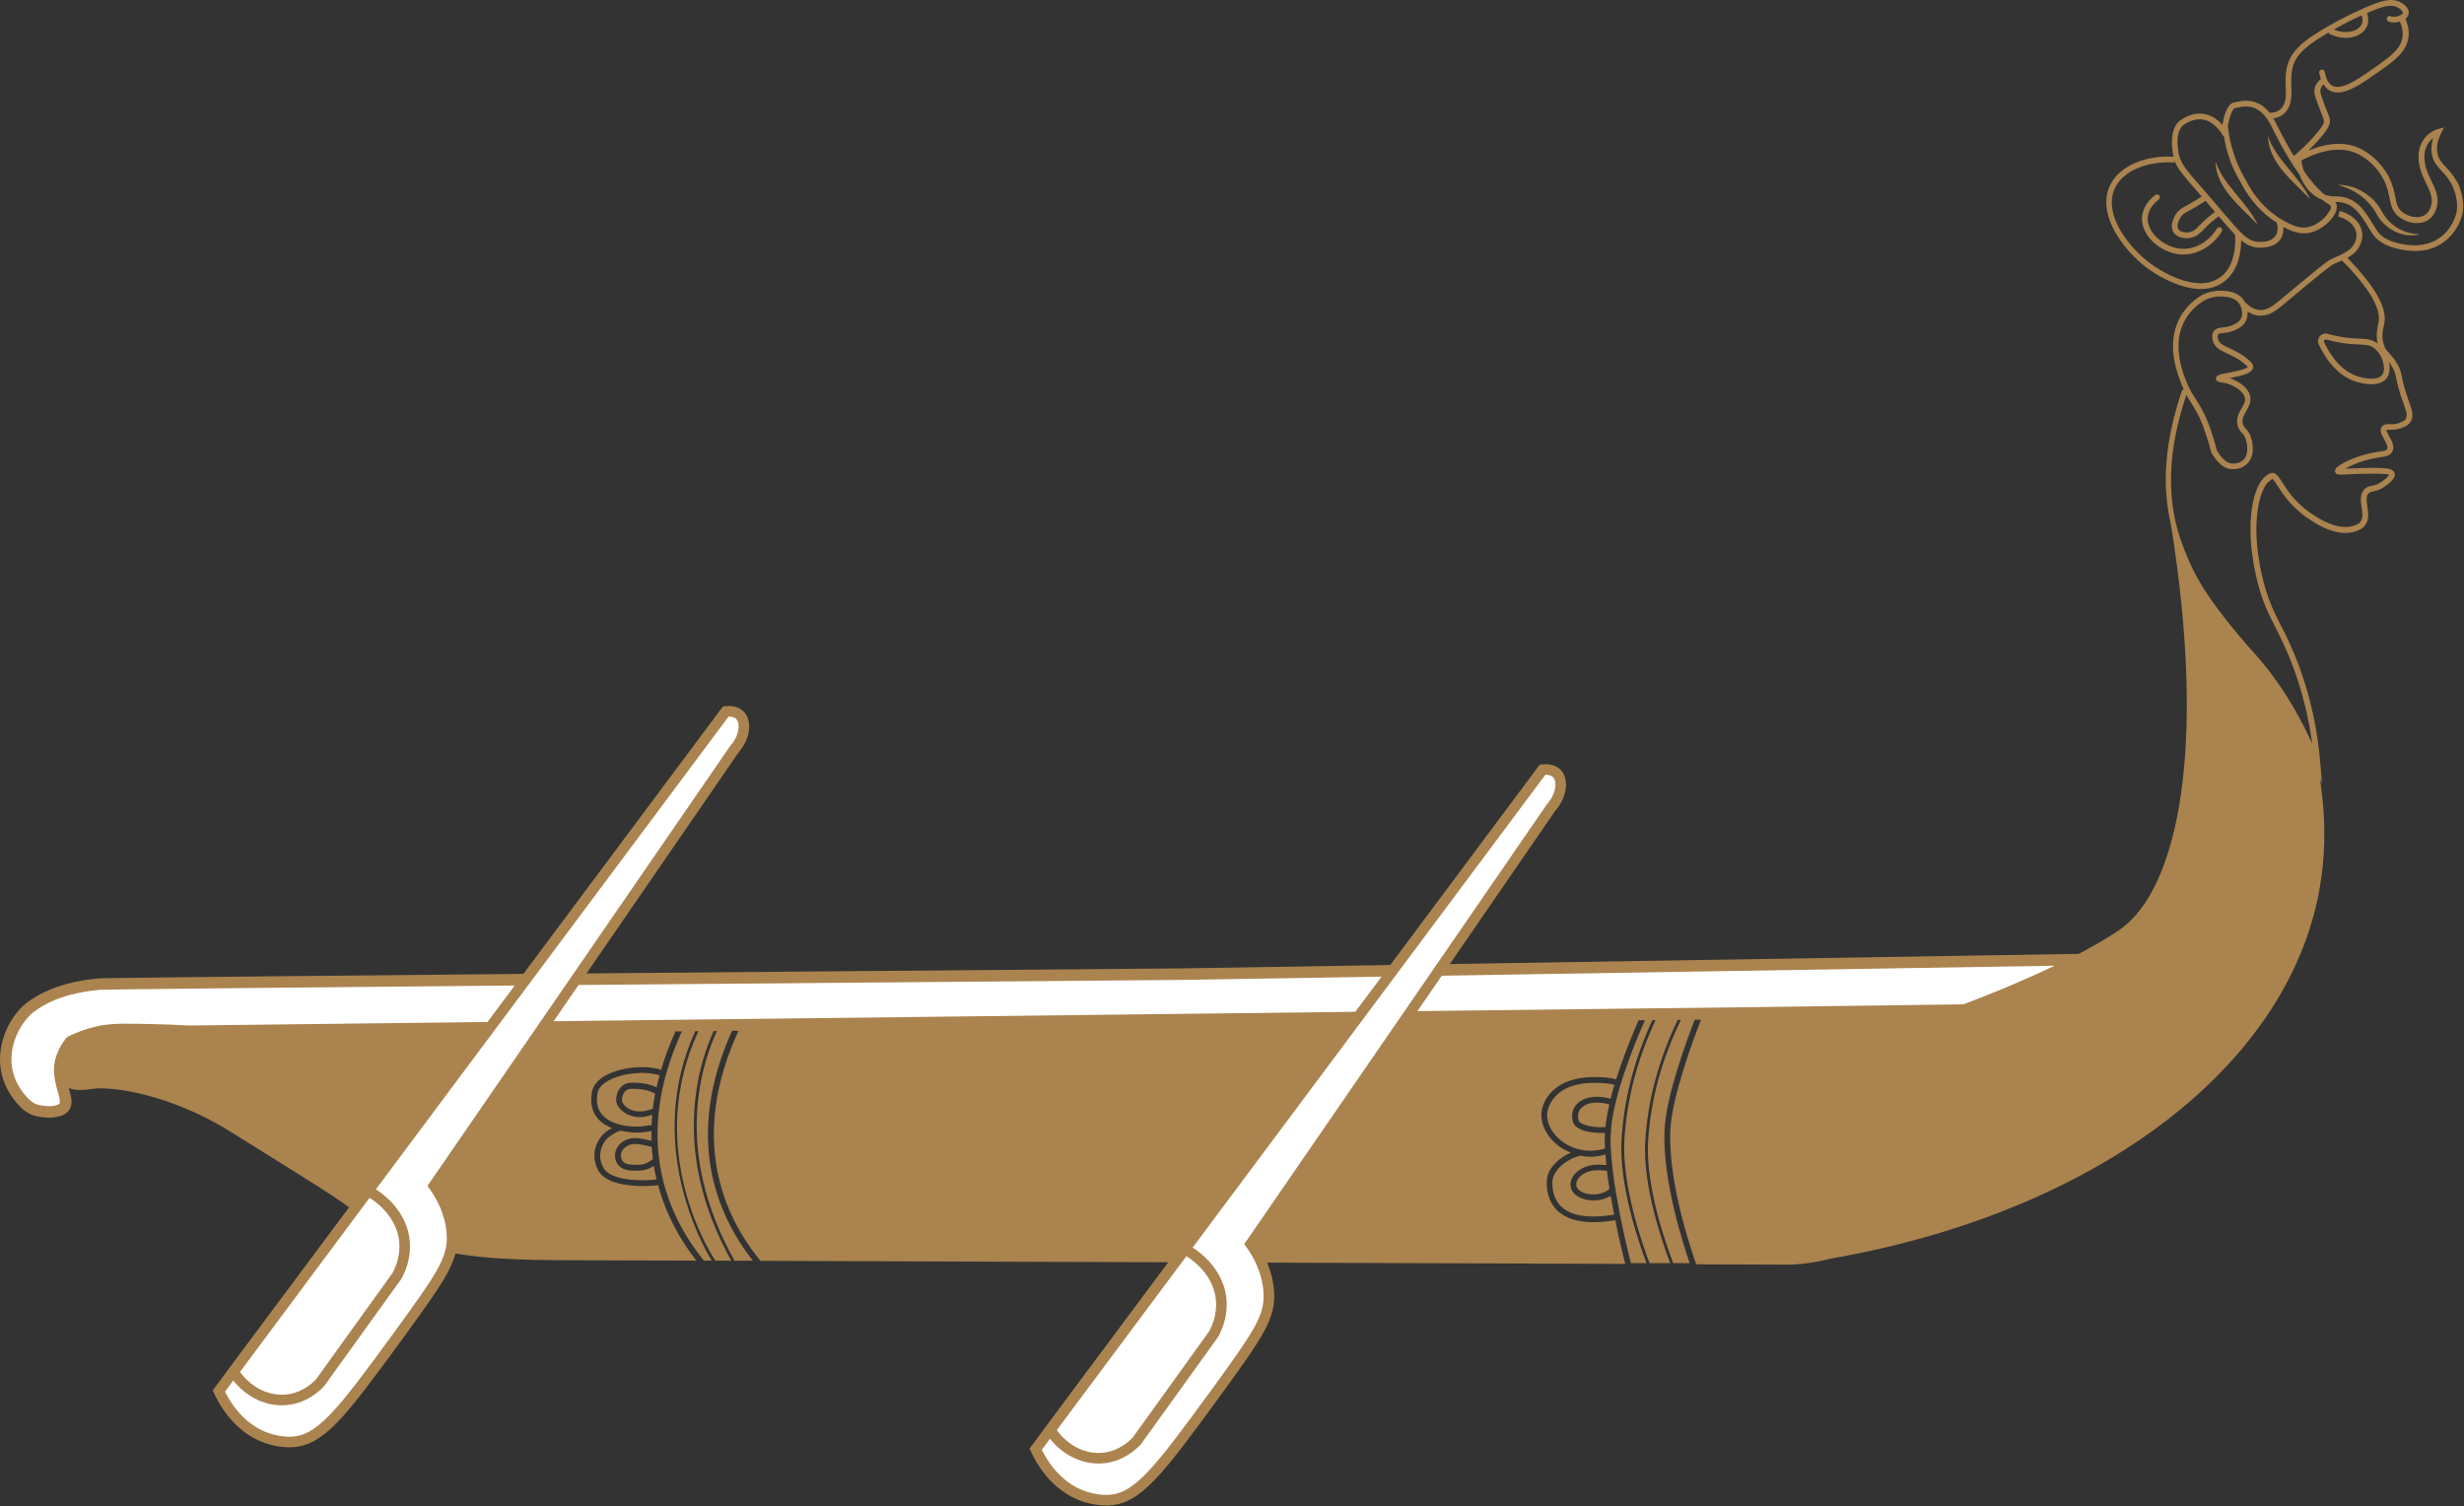 <svg width="1541" height="942" viewBox="0 0 1541 942" fill="none" xmlns="http://www.w3.org/2000/svg">
<rect x="0" y="0" width="1541" height="942" fill="#333333" stroke="none"/>
<path d="M1433.17 597.865L1413.64 629.167L1099.09 633.337L118.187 644.852C106.143 644.19 95.686 643.925 87.282 643.793C73.186 643.528 66.965 643.793 59.42 645.646C52.67 647.3 47.376 649.617 43.868 651.337C38.309 658.485 37.118 664.375 36.986 668.411C36.655 678.868 43.405 688.53 39.302 692.567C38.574 693.295 37.515 693.89 36.919 694.089C34.074 695.082 31.03 695.413 27.985 695.082C25.14 694.817 22.228 694.42 19.647 693.162C17.264 692.037 15.279 690.184 13.558 688.199C-6.56 665.963 6.543 638.829 18.389 629.829C35 617.189 56.906 615.865 61.273 615.204C64.185 614.806 307.195 612.556 307.195 612.556L738.947 608.917L1432.5 597.666" fill="white" class="svg-elem-1"></path>
<path d="M970.905 738.37C970.64 742.34 971.103 749.819 976.861 754.981C983.148 760.606 994.134 762.128 1009.49 759.679C1008.76 755.841 1008.03 751.87 1007.3 747.833C1004.26 749.819 1000.42 750.745 996.715 750.745C994.531 750.745 992.413 750.414 990.56 749.885C985.927 748.495 982.883 745.715 982.354 742.34C981.957 739.627 982.619 736.98 984.472 734.73C987.119 731.355 991.751 729.038 996.847 728.509C999.494 728.244 1002.08 728.443 1004.66 728.641C1004.39 726.391 1004.19 724.207 1004.06 722.023C1001.02 722.884 997.84 723.479 994.795 723.479C992.545 723.479 990.295 723.148 988.111 722.751V722.95C982.42 723.678 971.501 730.561 970.971 738.502L970.905 738.37Z" fill="#AA834F" class="svg-elem-2"></path>
<path d="M997.177 731.944C993.074 732.341 989.301 734.194 987.25 736.775C986.059 738.297 985.596 739.951 985.86 741.606C986.191 743.591 988.243 745.312 991.485 746.304C996.118 747.694 1002.74 747.099 1006.57 743.591C1005.98 739.819 1005.45 735.981 1004.99 732.208C1002.34 731.944 999.691 731.745 997.11 732.01L997.177 731.944Z" fill="#AA834F" class="svg-elem-3"></path>
<path d="M989.501 692.445C987.185 694.43 986.39 697.276 987.185 700.453C987.449 701.578 988.707 702.438 989.766 702.901C993.869 704.886 1000.49 705.151 1004.06 704.887C1004.52 700.386 1005.38 695.621 1006.51 690.724C999.627 688.739 993.141 689.268 989.567 692.445H989.501Z" fill="#AA834F" class="svg-elem-4"></path>
<path d="M1009.69 678.476C1005.98 677.418 1001.88 677.285 998.237 677.219C968.919 676.756 967.596 696.279 967.596 696.477C967.199 702.764 970.839 709.382 977.192 714.015C984.803 719.574 994.597 721.096 1003.8 718.316C1003.66 716.066 1003.6 713.816 1003.6 711.698C1003.6 710.706 1003.66 709.581 1003.73 708.522C1003 708.522 1002.21 708.588 1001.41 708.588C997.244 708.588 992.082 707.926 988.442 706.272C985.729 705.014 984.141 703.36 983.611 701.242C982.486 696.676 983.744 692.573 987.053 689.661C991.619 685.69 999.163 684.896 1007.24 687.146C1007.97 684.234 1008.76 681.322 1009.69 678.41V678.476Z" fill="#AA834F" class="svg-elem-5"></path>
<path d="M380.253 675.956C377.606 677.478 374.363 679.993 373.702 683.633C372.643 689.589 373.834 694.287 377.143 697.729C384.092 705.008 398.519 704.876 401.1 704.479L407.519 703.619C407.585 701.501 407.718 699.383 407.916 697.199C405.07 698.126 402.489 698.655 400.305 698.655C396.136 698.655 393.158 697.398 391.371 696.339C388.129 694.42 385.746 691.508 385.415 688.795C385.15 686.412 385.812 682.772 388.062 680.191C389.717 678.272 391.967 677.213 394.548 677.147C401.166 676.948 406.328 677.941 410.629 680.059C411.159 677.61 411.821 675.095 412.483 672.515C403.482 669.603 388.857 671.059 380.386 675.89L380.253 675.956Z" fill="#AA834F" class="svg-elem-6"></path>
<path d="M394.552 680.997C392.964 680.997 391.772 681.593 390.78 682.718C389.191 684.571 388.861 687.218 388.993 688.476C389.126 689.535 390.317 691.652 393.096 693.307C395.413 694.697 400.574 696.483 408.251 693.373C408.648 690.329 409.112 687.152 409.707 683.976C405.869 681.792 400.971 680.799 394.486 680.997H394.552Z" fill="#AA834F" class="svg-elem-7"></path>
<path d="M394.42 715.862C391.707 716.524 389.523 718.377 388.663 720.693C387.802 723.01 388.596 725.855 390.383 727.113C391.905 728.172 394.089 728.37 396.008 728.436C398.656 728.569 401.501 728.569 403.95 727.576C405.472 726.98 406.928 725.988 408.318 724.929C407.987 722.414 407.788 719.899 407.59 717.252C406.597 717.054 405.604 716.855 404.612 716.59C401.038 715.73 397.663 715.002 394.42 715.73V715.862Z" fill="#AA834F" class="svg-elem-8"></path>
<path d="M378.338 713.688C374.631 719.247 374.367 724.872 377.478 730.498C382.11 738.969 403.684 738.638 410.633 737.645C409.971 734.865 409.376 732.02 408.913 729.108C407.788 729.836 406.662 730.564 405.339 731.027C403.022 731.954 400.574 732.152 398.191 732.152C397.397 732.152 396.669 732.152 395.875 732.152C393.427 732.02 390.581 731.755 388.264 730.101C385.022 727.784 383.764 723.284 385.22 719.38C386.478 715.938 389.654 713.225 393.559 712.232C397.662 711.173 401.633 712.166 405.471 713.026C406.133 713.159 406.795 713.291 407.456 713.423C407.39 711.438 407.39 709.453 407.456 707.401L401.633 708.195C400.971 708.262 399.912 708.328 398.522 708.328C395.809 708.328 391.904 707.997 387.867 707.07V707.203C386.411 707.533 380.654 710.247 378.404 713.622L378.338 713.688Z" fill="#AA834F" class="svg-elem-9"></path>
<path d="M1489.09 131.245C1483.66 121.914 1472.94 115.362 1462.02 115.627C1472.21 118.34 1480.68 124.098 1486.04 133.231C1490.87 142.893 1502.65 149.577 1513.51 146.466C1502.59 146.268 1494.11 140.841 1489.02 131.245H1489.09Z" fill="#AA834F" class="svg-elem-10"></path>
<path d="M1502.26 236.006C1501.46 232.168 1500.93 229.851 1498.09 225.682C1496.5 223.366 1495.17 221.91 1494.12 220.785C1492.66 219.196 1491.73 218.204 1490.94 215.821C1489.15 210.593 1490.34 205.762 1490.94 203.512L1491.07 202.85C1493.32 192.99 1485.71 179.357 1468.04 161.29C1471.09 159.569 1473.93 157.451 1475.72 153.812C1477.17 150.9 1477.7 148.054 1477.24 145.208C1476.31 139.054 1470.95 134.024 1463.28 131.906L1462.35 135.414C1468.5 137.068 1472.94 141.105 1473.67 145.738C1474 147.789 1473.6 149.907 1472.48 152.157C1470.95 155.267 1468.44 157.054 1465.46 158.576C1464.14 159.304 1462.75 159.966 1461.29 160.562C1460.17 161.025 1458.98 161.554 1457.85 162.084C1455 163.474 1446.14 170.819 1426.55 187.166C1421.85 191.07 1418.01 194.115 1413.38 193.916C1410.27 193.717 1407.22 192.129 1404.31 189.151L1404.18 189.284C1403.78 188.622 1403.45 187.894 1403.05 187.298C1399.28 182.401 1393.13 182.004 1389.82 181.805C1385.45 181.607 1381.15 182.533 1377.18 184.519H1377.05C1370.63 188.489 1365.86 193.585 1362.82 199.607C1354.61 215.887 1361.89 234.153 1364.27 240.109C1364.8 241.433 1365.33 242.624 1365.93 243.749L1364.93 243.418C1354.08 274.853 1351.76 302.516 1357.65 327.664C1380.49 469.552 1361.23 551.614 1329.59 578.417C1325.56 581.858 1315.76 588.277 1300.01 596.55L739.476 605.616L307.657 609.256C250.611 609.785 64.184 611.506 61.273 611.903L59.618 612.102C52.934 612.83 32.485 615.146 16.668 627.191C9.388 632.75 1.513 644.596 0.189 658.56C-0.936 670.406 2.969 681.524 11.374 690.855C12.962 692.576 15.411 695.09 18.587 696.612C21.764 698.135 25.205 698.598 28.117 698.863C28.977 698.929 29.771 698.995 30.632 698.995C33.345 698.995 35.992 698.532 38.573 697.671C39.764 697.274 41.287 696.281 42.346 695.289C46.118 691.517 44.662 686.156 43.073 680.531V680.398C43.603 680.597 44 680.862 44.662 681.06C47.375 681.788 51.412 682.053 57.5 681.06C69.545 679.075 106.539 684.303 143.997 707.664C157.96 716.4 171.924 725.069 185.888 733.805C195.55 739.827 205.146 745.85 214.477 752.335C221.757 757.431 228.838 762.792 236.449 767.292C269.34 786.616 309.378 787.609 347.497 788.138L435.515 788.403C425.721 775.895 416.654 760.144 411.559 741.151C408.978 741.614 405.47 741.747 402.095 741.747C399.646 741.747 397.264 741.68 395.477 741.482C387.8 740.82 377.873 738.702 374.3 732.217C371.652 727.452 369.734 720.04 375.359 711.569C377.146 708.922 380.124 706.87 382.705 705.48C379.66 704.289 376.815 702.635 374.565 700.318C370.395 695.951 368.939 690.127 370.197 682.979C370.858 679.009 373.77 675.435 378.535 672.722C387.933 667.427 403.485 665.839 413.478 669.016C415.728 661.339 418.706 653.331 422.412 645.059H426.449C396.006 711.503 416.787 759.483 440.214 788.403H445.178C438.163 777.02 403.485 713.885 434.787 644.927H436.773C403.22 717.326 442.861 781.719 447.362 788.403H457.354C438.957 755.379 431.28 721.76 434.721 688.472C436.707 668.883 442.199 653.861 446.369 644.794H448.42C444.251 653.662 438.626 668.685 436.508 688.671C433.067 721.893 440.876 755.446 459.406 788.469H470.855C447.56 758.755 428.169 710.576 457.818 644.662H461.855C431.148 711.437 451.994 759.615 475.554 788.535L589.911 788.932L1016.44 790.454C1015.44 786.55 1012.8 776.094 1010.21 763.122C1005.32 763.917 1000.82 764.38 996.714 764.38C986.985 764.38 979.574 762.13 974.544 757.63C967.661 751.475 967.132 742.739 967.397 738.107C967.926 730.165 975.669 723.746 982.353 720.834C979.838 719.841 977.39 718.584 975.14 716.929C967.794 711.569 963.624 703.826 964.021 696.282C964.485 688.34 972.029 673.582 996.979 673.582C997.442 673.582 997.839 673.582 998.302 673.582C1002.21 673.648 1006.57 673.781 1010.74 675.038C1015.38 660.346 1021.13 646.449 1024.77 638.044H1028.74C1022.72 651.544 1009.22 684.237 1007.44 706.936L1007.9 707.797C1007.9 707.797 1007.57 707.929 1007.44 707.995C1007.37 709.253 1007.24 710.576 1007.24 711.767C1007.24 739.099 1017.89 781.917 1020.01 789.991H1029.74C1025.1 777.814 1012.46 741.349 1014.12 712.76C1015.57 687.48 1022.13 662.398 1033.38 638.044H1035.36C1023.98 662.464 1017.36 687.546 1015.91 712.826C1014.25 741.614 1027.29 778.542 1031.66 789.991H1044.56C1039.93 777.947 1027.29 742.078 1028.94 713.885C1030.47 688.208 1037.35 662.663 1049.26 637.845H1051.25C1039.2 662.663 1032.19 688.208 1030.73 713.951C1029.08 742.276 1042.11 778.741 1046.48 789.991H1056.74C1053.16 779.601 1039.6 738.239 1040.99 706.804C1041.91 686.09 1054.22 652.272 1059.92 637.713H1063.82C1058.59 651.147 1045.55 686.355 1044.63 707.003C1043.11 740.688 1059.12 786.02 1060.84 790.719L1118.81 790.918C1127.68 790.719 1136.42 789.396 1144.96 787.145C1304.98 759.284 1425.82 672.788 1449.45 562.203C1453.55 542.878 1455.73 517.532 1450.84 486.759L1452.22 490.398L1451.17 477.626C1449.45 456.25 1444.88 435.602 1437.73 416.278C1433.63 405.292 1429.92 397.88 1426.55 391.328C1421.91 382.129 1417.88 374.188 1414.57 359.562C1406.89 325.546 1413.84 304.634 1419.27 300.928C1419.4 300.795 1419.6 300.663 1419.86 300.464C1420.13 300.266 1420.99 299.538 1421.19 299.472C1422.25 300.332 1423.3 302.053 1424.69 304.237C1428.4 309.994 1433.96 318.73 1447.79 327.002C1452.49 329.914 1464.53 336.267 1474.66 331.767C1475.98 331.171 1477.31 330.576 1478.56 329.252C1481.87 325.679 1481.21 320.98 1480.55 316.877C1480.09 313.568 1479.62 310.524 1481.21 308.671C1481.94 307.876 1482.6 307.678 1484.12 307.347C1485.98 306.95 1488.62 306.42 1492 303.906C1495.04 301.656 1498.48 298.744 1497.56 295.832C1496.7 293.118 1493.19 292.589 1483.86 292.589C1476.98 292.721 1471.62 292.854 1468.17 293.052C1467.64 293.052 1467.11 293.052 1466.65 293.119C1470.09 291.133 1476.31 288.42 1483.79 286.832C1485.45 286.501 1486.9 286.236 1488.23 286.037C1491.93 285.508 1494.91 285.045 1496.23 282.331C1497.76 279.221 1495.9 275.846 1494.18 272.801C1493.52 271.61 1492.33 269.426 1492.46 268.897C1492.73 268.765 1493.72 268.765 1494.45 268.765C1496.43 268.765 1499.48 268.831 1503.05 267.242C1504.51 266.581 1506.36 265.72 1507.55 263.867C1509.93 260.228 1508.21 255.595 1506.89 252.021C1503.84 243.749 1502.92 239.249 1502.19 235.94L1502.26 236.006ZM1490.87 228.66C1491.2 231.175 1490.81 233.293 1489.75 234.616C1487.76 237.065 1482.6 237.528 1475.98 235.807C1464.53 232.829 1457.39 222.307 1453.48 213.968C1453.22 213.373 1453.48 212.909 1453.61 212.711C1453.75 212.579 1454.01 212.314 1454.47 212.314C1454.61 212.314 1454.74 212.314 1454.81 212.314C1456.72 212.843 1458.84 213.373 1461.16 213.836C1467.38 215.093 1471.81 215.292 1475.32 215.424C1479.69 215.623 1482.14 215.689 1484.72 217.674C1487.83 219.991 1490.28 224.425 1490.81 228.594L1490.87 228.66ZM1365.93 201.262C1368.64 195.835 1373.01 191.269 1378.77 187.761C1382.14 186.041 1385.85 185.247 1389.55 185.445C1392.66 185.644 1397.36 185.908 1400.14 189.548C1402.06 192.063 1403.12 196.365 1401.4 199.475C1400.27 201.527 1398.16 202.519 1396.5 203.247C1394.05 204.372 1392 204.571 1390.21 204.769C1387.96 204.968 1385.91 205.233 1384.52 207.152C1382.87 209.468 1383.66 212.512 1384.13 213.77C1385.52 217.674 1389.02 219.263 1393.13 221.182C1396.63 222.77 1400.6 224.623 1404.64 228.329C1405.5 229.123 1405.77 229.454 1405.77 229.388C1405.04 230.91 1397.16 232.432 1393.79 233.094C1388.1 234.153 1385.78 234.616 1385.85 236.866C1385.98 238.653 1387.7 238.918 1389.22 239.183C1390.61 239.381 1392.8 239.712 1395.11 240.705C1399.94 242.756 1403.05 245.536 1403.85 248.448C1404.51 250.896 1403.38 252.882 1401.93 255.33C1400.27 258.176 1398.35 261.353 1399.35 265.787C1399.88 268.301 1401.07 269.559 1402.06 270.684C1403.05 271.743 1403.91 272.735 1404.64 274.985C1404.91 275.912 1407.29 283.986 1402.66 287.89C1400.21 290.008 1396.1 290.538 1393.33 289.148C1389.95 287.493 1387.1 282.861 1386.51 281.868C1386.18 280.545 1384.66 274.522 1381.88 266.779C1378.7 258.11 1375.79 253.61 1373.21 249.573C1371.22 246.462 1369.3 243.484 1367.45 238.918C1365.2 233.293 1358.38 216.218 1365.86 201.328L1365.93 201.262ZM37.183 690.259C37.183 690.259 36.323 690.855 36.191 690.921C33.875 691.715 31.426 692.046 28.779 691.715C26.33 691.45 23.749 691.186 21.698 690.127C20.109 689.333 18.587 688.075 16.668 686.024C9.587 678.148 6.41 669.148 7.337 659.221C8.395 647.441 15.212 637.382 20.969 632.948C35.198 622.095 53.463 620.043 60.346 619.249L62.001 619.051C66.633 618.72 224.669 617.198 307.591 616.47L739.41 612.83L1284.92 603.962C1269.77 611.241 1250.78 619.514 1227.88 628.117L1099.36 629.838L118.716 641.353C108.326 640.823 97.87 640.426 87.678 640.294C73.317 640.029 66.832 640.294 58.89 642.279C53.265 643.669 47.838 645.654 42.61 648.235L41.353 649.228C36.522 655.515 33.941 661.935 33.742 668.42C33.61 673.582 34.933 678.479 36.058 682.384C36.853 685.163 37.977 689.333 37.183 690.127V690.259ZM1504.57 262.014C1503.98 262.941 1503.05 263.404 1501.59 264.066C1498.75 265.389 1496.43 265.323 1494.51 265.257C1492.73 265.257 1490.81 265.191 1489.62 266.779C1487.9 269.029 1489.48 271.875 1491.01 274.655C1492.26 276.838 1493.65 279.419 1492.92 280.809C1492.46 281.802 1490.81 282.067 1487.63 282.53C1486.24 282.728 1484.72 282.993 1483 283.324C1472.54 285.508 1462.48 290.405 1460.76 293.251L1460.23 294.376L1460.43 295.104C1460.96 297.089 1462.68 296.957 1468.37 296.692C1471.68 296.494 1476.78 296.229 1483.46 296.229C1489.75 296.229 1493.59 296.494 1494.12 296.825C1494.12 296.825 1493.98 298.082 1489.88 300.994C1487.1 303.045 1485.12 303.442 1483.4 303.773C1481.74 304.104 1480.02 304.501 1478.5 306.222C1475.78 309.332 1476.38 313.435 1476.98 317.34C1477.5 320.98 1478.03 324.421 1475.92 326.738C1475.12 327.532 1474.39 327.863 1473.14 328.392C1464.4 332.23 1452.95 325.877 1449.45 323.693C1436.47 315.95 1431.18 307.678 1427.67 302.119C1426.08 299.67 1424.89 297.751 1423.37 296.494C1421.05 294.574 1418.41 296.692 1417.15 297.685C1409.87 302.648 1403.12 325.215 1410.93 360.092C1414.3 375.114 1418.41 383.254 1423.24 392.718C1426.48 399.204 1430.25 406.549 1434.22 417.337C1439.85 432.492 1443.82 448.573 1446.07 465.118C1445.21 463.133 1444.22 461.28 1443.29 459.294C1443.09 458.831 1442.83 458.302 1442.56 457.838C1441.9 456.515 1441.31 455.191 1440.64 453.867C1439.85 452.279 1438.99 450.757 1438.19 449.301C1437.93 448.838 1437.73 448.375 1437.47 447.911C1437.47 447.911 1437.47 447.779 1437.4 447.779C1433.43 440.499 1428.53 432.492 1422.44 424.087C1419.4 419.851 1416.49 416.278 1413.71 412.903C1413.71 412.836 1413.58 412.77 1413.51 412.704C1413.31 412.506 1413.18 412.373 1413.05 412.175C1410.66 409.329 1408.28 406.682 1406.03 404.233C1376.58 370.283 1371.09 356.386 1365.79 342.951L1365.53 342.223C1354.54 314.494 1355.21 283.258 1367.32 246.992C1368.24 248.58 1369.1 249.97 1370.03 251.426C1372.61 255.463 1375.32 259.632 1378.3 267.904C1381.35 276.309 1382.94 282.795 1382.94 282.861L1383.13 283.324C1383.13 283.324 1386.77 289.942 1391.6 292.324C1393.13 293.118 1394.91 293.449 1396.7 293.449C1399.61 293.449 1402.66 292.457 1404.84 290.538C1411.06 285.243 1408.48 275.647 1407.88 273.794C1406.96 270.75 1405.63 269.294 1404.51 268.103C1403.58 267.11 1402.99 266.448 1402.66 264.86C1401.99 261.816 1403.32 259.566 1404.84 256.985C1406.43 254.271 1408.22 251.227 1407.16 247.323C1406.03 243.286 1402.33 239.778 1396.37 237.197C1395.71 236.932 1394.98 236.668 1394.38 236.469C1402.79 234.881 1408.74 233.425 1409.14 229.653C1409.34 227.8 1407.88 226.476 1406.83 225.55C1402.39 221.513 1397.96 219.461 1394.38 217.807C1390.74 216.152 1388.16 214.895 1387.3 212.446C1386.91 211.387 1386.71 209.931 1387.3 209.137C1387.7 208.542 1388.43 208.475 1390.41 208.277C1392.33 208.078 1394.91 207.814 1397.89 206.424C1399.81 205.564 1402.66 204.24 1404.38 201.13C1405.5 199.144 1405.77 196.96 1405.63 194.843C1408.02 196.365 1410.47 197.291 1413.05 197.424C1413.38 197.424 1413.71 197.424 1413.97 197.424C1419.66 197.424 1423.9 193.916 1428.93 189.747C1446.33 175.187 1456.86 166.452 1459.31 165.26C1460.43 164.731 1461.56 164.268 1462.61 163.805C1463.28 163.54 1463.94 163.209 1464.67 162.878C1481.74 180.151 1489.48 193.32 1487.5 201.924L1487.37 202.519C1486.84 204.703 1485.78 209.468 1486.97 214.895C1486.97 214.895 1486.9 214.762 1486.84 214.762C1483.33 212.115 1480.02 211.983 1475.39 211.784C1471.95 211.652 1467.71 211.453 1461.82 210.262C1459.64 209.799 1457.59 209.27 1455.8 208.806C1453.95 208.277 1452.03 208.806 1450.84 210.328C1449.64 211.784 1449.38 213.704 1450.17 215.424C1454.41 224.425 1462.22 235.874 1475.06 239.183C1477.24 239.712 1480.22 240.308 1483.13 240.308C1486.7 240.308 1490.28 239.447 1492.46 236.734C1494.12 234.616 1494.84 231.572 1494.38 228.064C1494.31 227.403 1494.12 226.807 1493.92 226.211C1494.25 226.675 1494.58 227.072 1494.98 227.667C1497.43 231.241 1497.82 233.028 1498.62 236.668C1499.34 240.109 1500.34 244.742 1503.58 253.543C1504.64 256.323 1505.9 259.83 1504.51 261.948L1504.57 262.014Z" fill="#AA834F" class="svg-elem-11"></path>
<path d="M1536.4 113.506C1534.35 109.469 1531.9 106.888 1529.79 104.638C1527.27 101.924 1525.22 99.806 1524.43 96.034C1523.63 92.196 1524.36 87.894 1526.68 83.328L1528.53 79.688L1524.62 80.747C1520.79 81.806 1513.31 86.372 1512.65 96.431C1512.12 103.91 1514.9 109.667 1517.34 114.697C1519.73 119.66 1521.78 123.896 1520.39 128.727C1519.46 132.036 1517.74 133.69 1516.48 134.484C1512.38 137.065 1506.03 135.477 1502.39 132.565C1499.41 130.183 1498.88 127.469 1498.09 123.432C1497.56 120.851 1496.96 117.609 1495.44 113.837C1491.8 104.505 1483.53 95.968 1474.46 92.196C1463.41 87.564 1451.3 91.005 1443.62 94.248C1446.07 91.865 1448.45 89.416 1450.64 86.902C1456.46 80.218 1456.99 77.968 1457.12 76.247C1457.25 74.195 1456.72 72.872 1455.53 70.026C1454.74 68.107 1453.61 65.327 1452.09 60.827C1451.36 58.643 1450.9 57.253 1451.36 55.599C1451.76 54.275 1452.49 53.349 1453.15 52.753C1454.14 54.342 1455.27 55.665 1456.72 56.459C1458.38 57.452 1460.1 57.849 1462.02 57.849C1469.1 57.849 1477.83 51.761 1486.9 45.407C1497.09 38.26 1505.17 32.635 1506.29 23.039C1506.76 19.333 1506.03 15.561 1504.37 11.788C1505.37 11.06 1506.23 9.935 1506.42 8.479C1506.95 4.575 1502.12 1.862 1501.13 1.332C1495.57 -1.58 1488.69 0.604 1479.16 4.773L1478.76 4.972C1476.78 5.832 1474.66 6.825 1472.41 7.884C1469.17 9.406 1466.58 10.597 1462.81 12.649C1446.66 21.583 1432.7 29.326 1430.19 42.363C1429.46 46.069 1429.19 47.459 1429.59 57.32C1429.79 62.349 1428.66 65.989 1426.35 68.173C1423.5 70.886 1419.6 70.489 1419.53 70.489C1419.53 70.489 1419.53 70.489 1419.46 70.489C1411.66 60.959 1402.79 62.879 1398.55 63.805C1398.09 63.938 1397.63 64.004 1397.3 64.07C1392.46 64.864 1390.48 74.328 1389.88 78.1C1387.63 75.519 1384.32 72.805 1380.09 71.614C1375.06 70.225 1369.76 71.283 1364.4 74.659C1356.99 79.357 1358.25 90.343 1358.71 94.38C1358.84 95.637 1359.11 96.829 1359.37 98.02C1341.51 97.027 1326.09 103.711 1320.06 115.094C1310 134.021 1329.4 158.905 1345.74 169.692C1350.57 172.868 1363.68 180.744 1376.38 180.744C1381.61 180.744 1386.77 179.42 1391.27 175.913C1400.14 168.964 1401.6 157.184 1401.66 150.301C1405.24 153.213 1408.41 154.669 1412.52 154.868C1412.98 154.868 1413.38 154.868 1413.84 154.868C1420.99 154.868 1424.49 152.088 1426.15 149.706C1427.94 147.125 1428.2 144.279 1428 141.896C1431.51 143.816 1435.88 145.933 1440.97 145.933C1442.16 145.933 1443.36 145.801 1444.61 145.536C1451.76 144.014 1458.11 138.124 1460.43 133.359C1461.62 130.977 1461.82 128.793 1460.96 127.139C1460.83 126.874 1460.56 126.609 1460.43 126.344C1460.76 126.344 1461.09 126.344 1461.36 126.344C1471.55 126.344 1476.38 134.22 1481.01 141.764C1482.07 143.551 1483.13 145.272 1484.25 146.86C1488.16 152.485 1496.1 154.669 1496.76 154.868C1501.53 156.257 1506.03 156.985 1510.26 156.985C1515.82 156.985 1520.85 155.794 1525.29 153.345C1535.01 147.985 1538.59 138.72 1539.71 135.014C1541.7 128.131 1539.65 119.197 1536.67 113.439L1536.4 113.506ZM1464.47 15.759C1468.11 13.774 1470.49 12.649 1473.86 11.06C1474.99 10.531 1476.05 10.068 1477.11 9.604C1477.57 11.391 1477.84 13.509 1476.84 15.428C1474.66 19.598 1467.31 21.649 1459.64 18.472C1461.22 17.546 1462.88 16.686 1464.53 15.759H1464.47ZM1428.66 70.82C1431.84 67.908 1433.3 63.276 1433.1 57.121C1432.77 47.657 1432.97 46.466 1433.76 42.562C1435.55 33.495 1444.94 26.877 1456.79 20.061L1456.33 20.987C1459.97 22.84 1463.67 23.701 1466.98 23.701C1473 23.701 1478.03 21.053 1480.02 17.083C1481.61 14.038 1481.14 10.729 1480.42 8.149C1489.61 4.112 1495.24 2.391 1499.34 4.575C1501.26 5.568 1502.85 7.222 1502.72 8.082C1502.65 8.678 1501.59 9.406 1500.6 9.803C1499.14 10.332 1497.89 10.465 1497.09 10.465C1496.17 10.465 1495.7 10.332 1495.7 10.399C1494.98 9.737 1493.85 9.803 1493.19 10.531C1492.53 11.259 1492.53 12.384 1493.25 13.112C1494.05 13.84 1497.09 14.568 1500.93 13.509C1502.32 16.686 1502.92 19.796 1502.59 22.774C1501.73 30.385 1495.5 35.017 1484.72 42.562C1474.66 49.577 1464.27 56.922 1458.44 53.481C1457.12 52.687 1456.06 51.364 1455.2 49.51C1454.67 48.253 1454.21 46.731 1453.94 45.01C1453.81 44.018 1452.89 43.356 1451.89 43.554C1450.9 43.687 1450.24 44.679 1450.44 45.606C1450.7 47.062 1451.1 48.253 1451.5 49.444C1450.24 50.371 1448.58 52.025 1447.79 54.672C1446.93 57.518 1447.79 59.967 1448.52 62.084C1450.11 66.651 1451.23 69.43 1452.03 71.416C1453.15 74.195 1453.41 74.923 1453.35 76.115C1453.35 76.776 1453.22 78.298 1447.79 84.651C1443.82 89.218 1439.32 93.586 1434.55 97.556C1428.73 87.894 1424.69 79.556 1424.56 79.357C1423.63 77.372 1422.71 75.651 1421.72 74.063C1423.63 73.798 1426.28 73.07 1428.6 70.953L1428.66 70.82ZM1388.89 173.067C1375.39 183.589 1353.82 170.883 1347.59 166.714C1332.37 156.654 1314.11 133.756 1323.11 116.815C1328.6 106.557 1342.96 100.667 1359.84 101.66V100.336C1361.96 105.763 1366.19 110.594 1374.13 119.66C1374.99 120.653 1375.99 121.778 1376.98 122.903C1375.72 123.697 1374.26 124.624 1372.41 125.749C1370.36 126.94 1368.84 127.8 1367.58 128.528C1364.54 130.183 1363.01 131.043 1361.43 133.095C1359.44 135.676 1356.79 141.235 1359.31 145.272C1360.96 147.853 1364.27 148.978 1367.51 148.978C1368.71 148.978 1369.9 148.845 1371.02 148.514C1374 147.72 1375.59 146.132 1378.04 143.683C1379.23 142.492 1380.68 140.97 1382.74 139.117C1384.32 137.727 1385.98 136.47 1387.63 135.279C1391.74 140.11 1394.98 143.882 1397.82 146.86C1398.16 151.426 1398.42 165.721 1388.96 173.133L1388.89 173.067ZM1379.36 125.616C1379.82 126.212 1380.29 126.741 1380.82 127.337C1382.4 129.19 1383.86 130.845 1385.25 132.499C1383.6 133.756 1381.94 135.014 1380.35 136.404C1378.24 138.323 1376.71 139.845 1375.46 141.102C1373.21 143.419 1372.15 144.477 1370.1 145.007C1367.32 145.735 1363.61 145.272 1362.35 143.286C1360.96 141.102 1362.82 137.198 1364.27 135.212C1365.33 133.756 1366.46 133.227 1369.3 131.639C1370.56 130.911 1372.21 130.05 1374.26 128.793C1376.38 127.536 1378.04 126.477 1379.43 125.616H1379.36ZM1422.97 147.654C1421.72 149.441 1418.87 151.559 1412.52 151.228C1405.63 150.897 1401.46 146 1390.35 132.896C1388.36 130.514 1386.11 127.867 1383.6 124.955C1381.08 122.043 1378.83 119.528 1376.85 117.212C1366.52 105.432 1363.01 101.461 1362.15 93.586C1361.82 90.541 1360.7 81.21 1366.26 77.703C1370.76 74.857 1375.06 73.93 1379.03 75.056C1386.31 77.041 1390.35 85.049 1390.41 85.115L1390.81 84.916C1391.74 90.475 1393.06 96.034 1395.11 101.329C1396.83 105.829 1398.95 110.131 1401.46 114.3C1407.02 125.087 1414.83 133.558 1423.9 139.315C1424.36 140.97 1425.09 144.742 1423.11 147.588L1422.97 147.654ZM1456.92 131.771C1454.94 135.808 1449.44 140.771 1443.62 142.029C1437.86 143.22 1432.83 140.507 1428.4 138.124C1418.47 132.698 1410.4 124.094 1404.51 112.579C1402.13 108.542 1400.07 104.307 1398.42 100.071C1395.71 93.056 1393.99 85.71 1393.32 78.629C1394.12 73.666 1396.17 67.842 1397.82 67.577C1398.22 67.511 1398.75 67.379 1399.28 67.313C1400.8 66.982 1402.66 66.585 1404.71 66.585C1409.74 66.585 1416.09 68.967 1421.45 80.747C1421.91 81.74 1428.86 96.233 1438.06 109.138C1440.31 115.028 1444.55 121.91 1452.22 124.888C1453.68 126.013 1455.2 127.072 1456.66 127.867C1457.12 128.131 1457.45 128.396 1457.65 128.793C1457.85 129.256 1457.85 130.249 1457.12 131.837L1456.92 131.771ZM1536.01 134.087C1535.01 137.396 1531.9 145.602 1523.37 150.235C1516.35 154.073 1507.68 154.471 1497.62 151.492H1497.56C1497.56 151.492 1490.28 149.573 1487.1 144.941C1486.04 143.419 1484.98 141.698 1483.92 139.977C1478.96 131.903 1473.4 122.837 1461.22 122.837C1460.89 122.837 1460.56 122.837 1460.23 122.837C1457.85 122.837 1455.8 122.44 1453.88 121.778C1449.44 118.204 1445.01 112.91 1440.97 107.152C1439.98 104.307 1439.45 101.792 1439.25 100.402C1444.22 97.623 1459.77 90.078 1473.07 95.571C1481.28 99.012 1488.75 106.689 1492.06 115.226C1493.45 118.734 1493.98 121.646 1494.51 124.227C1495.37 128.528 1496.1 132.234 1500.14 135.477C1504.77 139.249 1512.78 141.235 1518.47 137.661C1520.26 136.536 1522.64 134.22 1523.9 129.852C1525.68 123.631 1523.23 118.601 1520.65 113.241C1518.27 108.344 1515.89 103.314 1516.28 96.762C1516.62 91.402 1519.26 88.225 1521.65 86.438C1520.52 90.078 1520.32 93.586 1520.98 96.895C1521.98 101.593 1524.56 104.307 1527.2 107.152C1529.26 109.336 1531.44 111.653 1533.23 115.226C1536.4 121.381 1537.53 128.992 1536.01 134.154V134.087Z" fill="#AA834F" class="svg-elem-12"></path>
<path d="M1411.99 140.444C1404.97 125.885 1390.94 116.355 1385.52 100.936C1386.11 117.944 1401.13 129.128 1411.99 140.444Z" fill="#AA834F" class="svg-elem-13"></path>
<path d="M1444.81 124.56C1437.8 110 1423.77 100.471 1418.34 85.051C1418.94 102.059 1433.96 113.243 1444.81 124.56Z" fill="#AA834F" class="svg-elem-14"></path>
<path d="M1386.44 142.954C1381.35 151.293 1372.48 156.322 1363.81 155.528C1357.66 154.999 1351.3 151.624 1347.2 146.726C1344.29 143.285 1342.9 139.38 1343.23 135.741C1343.69 130.446 1347.73 126.608 1350.11 124.755C1350.91 124.159 1351.04 123.034 1350.44 122.24C1349.85 121.446 1348.72 121.314 1347.93 121.909C1345.08 124.093 1340.32 128.792 1339.65 135.41C1339.26 139.976 1340.91 144.807 1344.42 149.043C1349.12 154.668 1356.4 158.506 1363.48 159.102C1364.14 159.102 1364.8 159.168 1365.46 159.168C1374.8 159.168 1384.06 153.675 1389.49 144.807C1390.02 143.947 1389.75 142.822 1388.89 142.359C1388.03 141.829 1386.91 142.094 1386.44 142.954Z" fill="#AA834F" class="svg-elem-15"></path>
<path d="M647.686 906.332L964.75 481.33C966.934 481.132 970.904 481.066 973.485 483.58C977.522 487.485 977.191 496.882 970.11 504.956C907.505 595.953 844.833 687.015 782.228 778.011C786.86 784.563 792.552 794.755 793.478 807.659C794.603 823.542 787.721 833.535 759.462 872.383C723.725 921.289 711.019 937.834 692.489 938.231C685.672 938.363 679.385 936.312 678.326 935.981C659.267 929.628 650.333 912.024 647.686 906.332Z" fill="white" stroke="#AA834F" stroke-width="6.618" stroke-miterlimit="10" class="svg-elem-16"></path>
<path d="M656.818 894.284L740.998 781.184C742.653 782.044 761.58 792.103 763.698 812.42C764.757 822.678 760.984 830.752 758.999 834.392C742.984 856.628 726.968 878.93 710.953 901.166C708.637 903.615 701.423 910.63 690.173 911.821C677.334 913.145 664.429 906.262 656.818 894.284Z" stroke="#AA834F" stroke-width="6.618" stroke-miterlimit="10" class="svg-elem-17"></path>
<path d="M136.851 869.936L453.915 444.934C456.099 444.735 460.07 444.669 462.651 447.184C466.687 451.089 466.356 460.486 459.275 468.56C396.67 559.556 333.998 650.618 271.393 741.615C276.025 748.166 281.717 758.358 282.643 771.263C283.768 787.146 276.886 797.139 248.627 835.986C212.89 884.892 200.184 901.437 181.654 901.834C174.838 901.967 168.55 899.915 167.492 899.584C148.432 893.231 139.498 875.627 136.851 869.936Z" fill="white" stroke="#AA834F" stroke-width="6.618" stroke-miterlimit="10" class="svg-elem-18"></path>
<path d="M146.051 857.885L230.231 744.785C231.885 745.645 250.812 755.705 252.93 776.022C253.989 786.279 250.217 794.353 248.231 797.993C232.216 820.229 216.201 842.532 200.185 864.768C197.869 867.216 190.655 874.231 179.405 875.423C166.566 876.746 153.661 869.864 146.051 857.885Z" fill="white" stroke="#AA834F" stroke-width="6.618" stroke-miterlimit="10" class="svg-elem-19"></path>

</svg>

